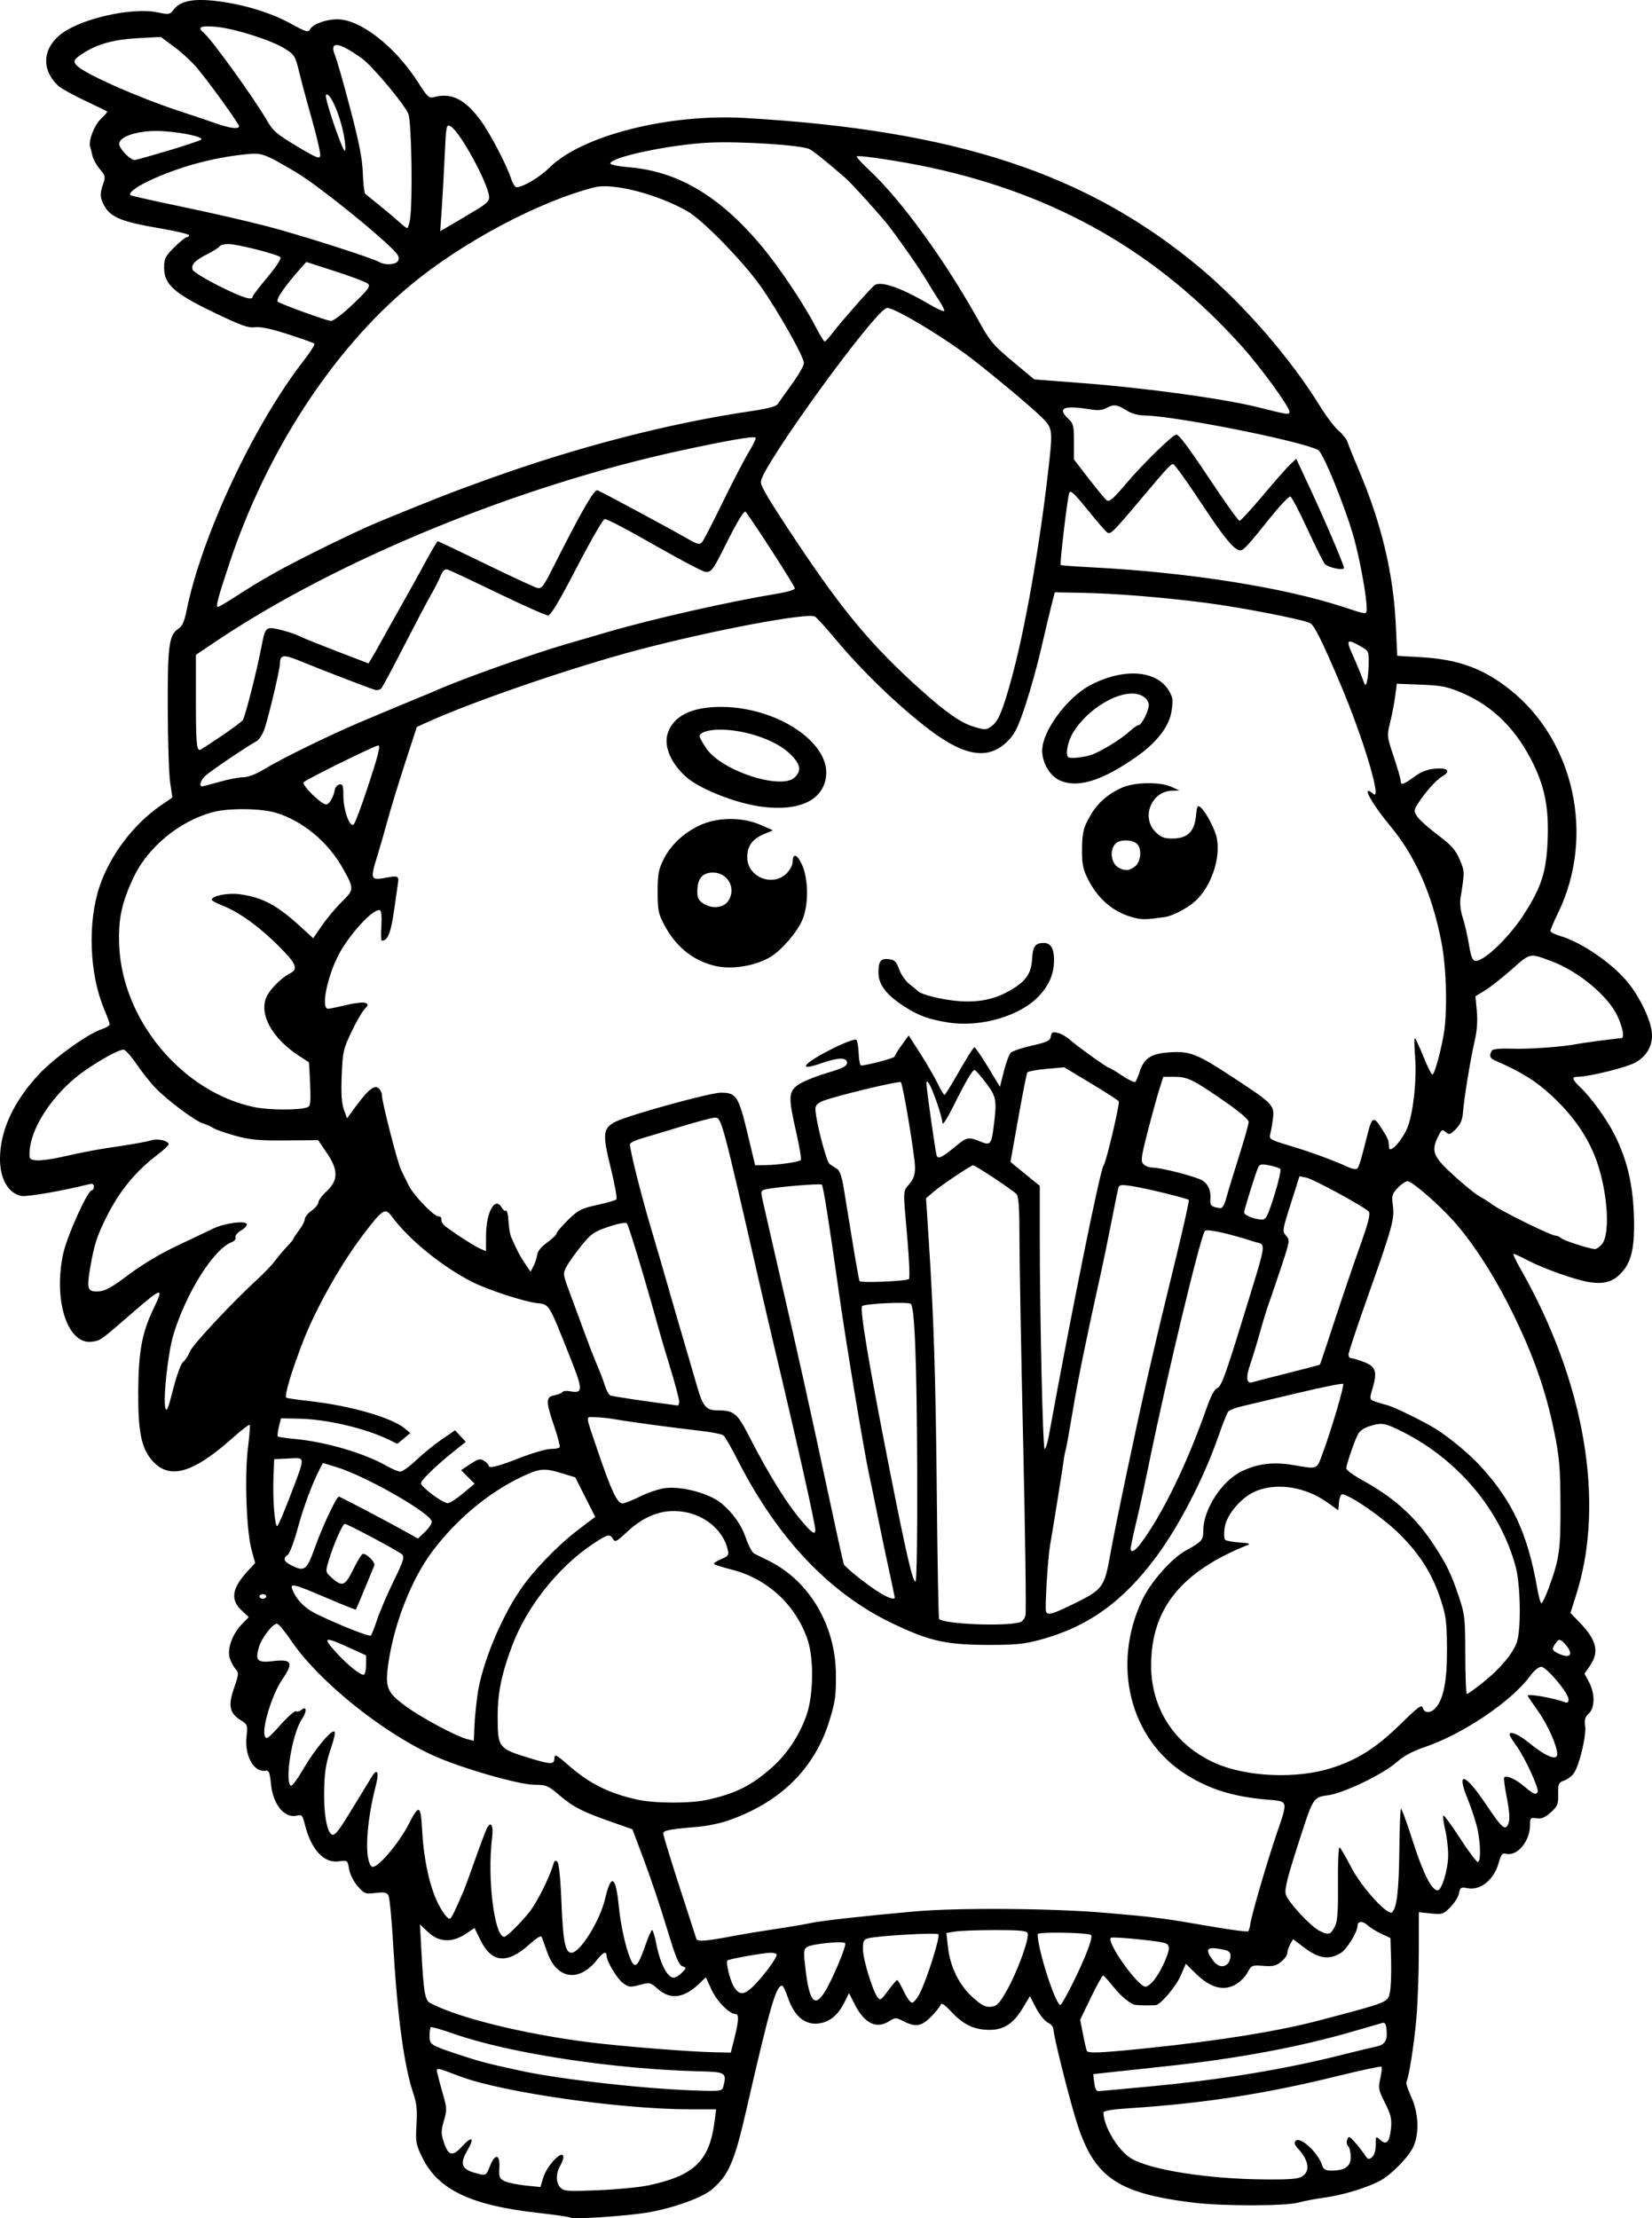 <?xml version="1.0" encoding="UTF-8" standalone="no"?>
<!-- Created with Inkscape (http://www.inkscape.org/) -->

<svg
   width="192.644mm"
   height="258.627mm"
   viewBox="0 0 192.644 258.627"
   version="1.1"
   id="svg5"
   xml:space="preserve"
   xmlns="http://www.w3.org/2000/svg"
   xmlns:svg="http://www.w3.org/2000/svg"><defs
     id="defs2" /><g
     id="layer1"
     transform="translate(0.984,34.459)"><path
       style="fill:#000000;stroke-width:0.265"
       d="m 65.515,224.096 c -0.073,-0.078 -1.799,-0.329 -3.836,-0.556 -7.731,-0.864 -11.568,-2.694 -13.384,-6.384 -0.787,-1.599 -0.831,-1.84 -0.711,-3.892 0.097,-1.664 0.016,-2.514 -0.341,-3.553 -1.1,-3.208 -1.883,-8.973 -2.384,-17.551 -0.166,-2.838 -0.409,-5.362 -0.54,-5.61 -0.193,-0.364 -0.482,-0.421 -1.505,-0.3 -1.198,0.142 -1.311,0.099 -2.087,-0.785 -0.475,-0.541 -0.896,-1.379 -0.999,-1.987 -0.177,-1.045 -0.184,-1.051 -1.198,-0.915 -1.771,0.238 -3.247,-1.38 -3.98,-4.362 -0.247,-1.005 -0.344,-1.11 -0.903,-0.97 -1.448,0.363 -2.803,-1.287 -3.034,-3.694 -0.128,-1.339 -0.234,-1.605 -0.612,-1.541 -1.394,0.233 -2.489,-1.732 -2.236,-4.014 0.144,-1.299 0.116,-1.375 -0.69,-1.884 -1.299,-0.822 -1.478,-1.699 -0.762,-3.751 0.546,-1.565 0.564,-1.77 0.194,-2.18 -0.225,-0.249 -0.533,-0.807 -0.684,-1.241 -0.363,-1.041 0.257,-2.835 1.379,-3.992 l 0.823,-0.849 -0.834,-0.779 c -1.365,-1.275 -1.133,-2.621 0.811,-4.699 l 0.771,-0.824 -0.427,-1.557 c -0.596,-2.172 -0.823,-8.633 -0.417,-11.862 0.178,-1.414 0.267,-2.628 0.199,-2.696 -0.069,-0.069 -0.942,0.604 -1.94,1.494 -4.74,4.227 -7.485,4.976 -9.491,2.592 -1.219,-1.449 -1.587,-3.339 -1.56,-8.018 0.027,-4.612 0.443,-6.838 1.805,-9.662 1.215,-2.519 0.987,-2.475 -2.407,0.468 -3.834,3.324 -3.759,3.27 -4.737,3.428 -2.836,0.46 -4.567,-4.627 -3.445,-10.122 0.421,-2.064 2.869,-7.528 3.373,-7.528 0.125,0 0.227,-0.191 0.227,-0.426 0,-0.333 -0.159,-0.385 -0.728,-0.24 -2.867,0.73 -7.129,1.461 -7.736,1.328 -1.538,-0.338 -2.489,-2.022 -2.473,-4.38 0.022,-3.232 1.57,-6.601 4.477,-9.741 1.799,-1.944 5.751,-4.787 7.416,-5.336 0.492,-0.163 0.895,-0.409 0.895,-0.548 0,-0.139 -0.289,-0.939 -0.643,-1.779 -1.722,-4.092 -1.947,-10.074 -0.537,-14.293 1.21,-3.62 3.947,-7.25 7.112,-9.429 l 1.379,-0.95 -0.259,-1.775 c -0.142,-0.976 -0.267,-4.871 -0.277,-8.655 -0.02,-7.361 0.139,-8.528 1.264,-9.265 0.416,-0.273 0.679,-0.859 0.917,-2.041 1.752,-8.73 7.886,-21.804 13.75,-29.308 0.739,-0.946 1.261,-1.793 1.159,-1.882 -0.102,-0.089 -1.495,-0.583 -3.095,-1.098 -1.959,-0.63 -3.215,-0.894 -3.843,-0.808 -0.761,0.104 -1.641,-0.214 -4.778,-1.724 -4.64,-2.234 -5.799,-3.276 -5.799,-5.212 0,-1.065 0.131,-1.328 1.184,-2.38 0.651,-0.651 1.306,-1.184 1.455,-1.184 0.149,0 0.272,-0.102 0.272,-0.227 0,-0.125 -1.578,-0.495 -3.506,-0.823 -4.177,-0.71 -5.547,-1.242 -6.276,-2.438 -0.615,-1.009 -0.661,-1.557 -0.228,-2.753 0.28,-0.773 0.242,-0.933 -0.397,-1.693 -0.388,-0.461 -0.775,-1.157 -0.86,-1.546 -0.085,-0.389 -0.205,-0.869 -0.267,-1.066 -0.224,-0.713 0.485,-2.53 1.275,-3.268 0.444,-0.415 0.761,-0.793 0.705,-0.84 -0.056,-0.047 -1.234,-0.622 -2.616,-1.278 -1.382,-0.655 -2.758,-1.417 -3.057,-1.692 -2.246,-2.066 -1.817,-4.879 0.994,-6.526 2.728,-1.598 7.952,-2.622 10.543,-2.067 1.365,0.293 1.427,0.281 1.955,-0.381 0.778,-0.975 2.332,-1.257 5.054,-0.919 3.092,0.384 6.251,1.355 8.573,2.634 1.727,0.951 1.999,1.032 2.21,0.655 0.348,-0.622 1.842,-1.174 3.178,-1.174 2.701,0 6.766,3.175 9.443,7.378 1.073,1.683 1.256,1.851 1.852,1.692 2.001,-0.533 3.552,0.224 5.345,2.609 1.124,1.496 3.092,5.236 3.635,6.908 0.177,0.546 0.462,0.99 0.632,0.986 0.787,-0.015 2.684,-1.146 3.854,-2.298 3.794,-3.734 13.873,-6.287 22.782,-5.771 24.581,1.424 39.893,6.463 53.052,17.46 5.112,4.272 10.607,10.611 14.041,16.195 0.699,1.138 1.658,2.398 2.131,2.802 0.472,0.404 0.941,0.999 1.04,1.323 0.1,0.324 0.687,1.78 1.305,3.235 2.652,6.245 4.049,12.089 4.331,18.116 l 0.168,3.58 2.778,0.159 c 4.34,0.249 7.274,1.32 10.377,3.791 7.516,5.983 9.918,17.095 5.616,25.98 -0.502,1.037 -0.912,2 -0.912,2.141 0,0.141 0.506,0.404 1.124,0.585 2.595,0.758 6.321,3.356 8.075,5.63 1.35,1.75 2.479,4.161 2.626,5.607 0.15,1.482 -0.561,2.78 -1.936,3.534 -1.033,0.566 -5.363,1.641 -6.648,1.649 -0.823,0.006 -0.749,0.282 0.356,1.341 1.197,1.147 3.016,3.682 3.881,5.41 1.423,2.843 2.102,5.608 2.244,9.144 0.158,3.929 -0.23,5.726 -1.524,7.049 -0.958,0.98 -1.964,1.259 -3.636,1.008 -1.57,-0.235 -5.357,-1.573 -7.208,-2.545 -0.8,-0.421 -1.543,-0.765 -1.651,-0.765 -0.108,-2.6e-4 0.23,0.744 0.75,1.653 7.53,13.165 9.969,27.288 6.57,38.047 l -0.686,2.171 1.052,1.091 c 1.995,2.069 2.331,3.429 1.245,5.03 l -0.658,0.97 0.526,0.981 c 0.709,1.323 0.695,3.003 -0.029,3.659 -0.435,0.393 -0.527,0.716 -0.424,1.483 0.148,1.103 -0.648,4.459 -1.289,5.438 -0.23,0.35 -0.744,0.751 -1.144,0.89 -0.668,0.233 -0.726,0.363 -0.708,1.588 0.017,1.193 -0.076,1.419 -0.873,2.132 -0.669,0.598 -1.083,0.77 -1.654,0.686 -0.712,-0.105 -0.761,-0.053 -0.761,0.795 0,1.89 -1.507,3.679 -2.811,3.338 -0.417,-0.109 -0.568,0.076 -0.823,1.006 -0.55,2.009 -2.107,3.297 -3.636,3.011 -0.792,-0.149 -0.877,-0.098 -1.017,0.604 -0.084,0.421 -0.54,1.152 -1.012,1.625 -0.806,0.806 -0.945,0.85 -2.262,0.714 l -1.403,-0.145 -0.003,4.545 c -0.002,2.5 -0.125,5.974 -0.274,7.72 -0.258,3.015 -0.891,7.076 -1.175,7.536 -0.072,0.117 0.188,0.91 0.578,1.762 0.831,1.815 0.942,4.141 0.274,5.703 -0.53,1.239 -2.685,3.43 -4.045,4.114 -1.629,0.819 -4.307,1.618 -6.334,1.891 -1.019,0.137 -2.388,0.397 -3.043,0.578 -1.557,0.429 -8.859,0.435 -12.303,0.01 -9.027,-1.114 -11.65,-2.993 -13.71,-9.82 -0.938,-3.109 -2.562,-9.646 -2.562,-10.311 0,-0.325 -0.264,-0.669 -0.648,-0.844 -0.356,-0.162 -0.977,-0.923 -1.379,-1.691 l -0.731,-1.396 -0.82,1.366 c -1.088,1.813 -2.217,2.557 -3.878,2.557 -1.77,0 -3.03,-0.588 -4.413,-2.061 -0.858,-0.913 -1.207,-1.14 -1.306,-0.849 -0.074,0.218 -0.579,0.843 -1.122,1.389 -1.112,1.118 -1.795,1.229 -3.19,0.518 -0.897,-0.457 -0.959,-0.457 -1.71,0.01 -1.486,0.924 -2.864,0.231 -4.002,-2.011 l -0.652,-1.285 -0.519,1.049 c -0.684,1.383 -1.565,2.18 -2.69,2.434 -1.762,0.397 -3.132,-0.638 -3.919,-2.962 -0.259,-0.764 -0.561,-1.39 -0.672,-1.39 -0.714,0 -1.39,2.351 -4.199,14.601 -1.371,5.979 -2.048,7.525 -4.025,9.188 -1.122,0.944 -4.481,2.149 -7.391,2.651 -2.451,0.423 -8.861,0.847 -9.09,0.601 z m 9.128,-3.753 c 5.404,-1.164 7.134,-2.869 7.723,-7.612 l 0.156,-1.257 h -3.041 c -8.064,0 -21.878,-1.976 -26.798,-3.833 -2.967,-1.12 -2.83,-1.108 -2.633,-0.236 0.095,0.419 0.386,1.504 0.648,2.41 0.433,1.501 0.44,1.767 0.083,2.985 -0.333,1.136 -0.339,1.501 -0.039,2.429 0.544,1.68 1.021,1.811 2.144,0.585 1.199,-1.308 1.509,-1.038 0.597,0.52 -0.855,1.458 -0.63,2.122 0.857,2.535 1.377,0.382 1.342,0.397 1.814,-0.781 0.601,-1.502 1.174,-1.403 1.092,0.187 -0.057,1.101 0.014,1.284 0.606,1.574 0.368,0.181 1.46,0.409 2.426,0.508 l 1.757,0.18 0.316,-1.056 c 0.456,-1.522 2.393,-3.479 2.362,-2.386 -0.005,0.182 -0.18,0.628 -0.388,0.992 -0.515,0.901 -0.49,1.985 0.058,2.533 0.405,0.405 0.886,0.436 4.432,0.287 2.187,-0.092 4.811,-0.347 5.829,-0.567 z m 76.273,-1.078 c 0.916,-0.642 0.711,-1.843 -0.553,-3.23 -0.391,-0.429 -0.464,-0.68 -0.26,-0.885 0.549,-0.549 2.627,1.377 3.1,2.872 0.146,0.463 0.387,0.595 1.084,0.595 1.564,0 2.244,-0.478 2.244,-1.577 0,-0.53 -0.135,-1.098 -0.3,-1.263 -0.165,-0.165 -0.216,-0.516 -0.113,-0.781 0.167,-0.431 0.26,-0.398 0.895,0.317 0.39,0.439 0.901,1.092 1.135,1.452 0.37,0.567 0.484,0.606 0.86,0.294 0.27,-0.224 0.433,-0.761 0.433,-1.426 0,-1.054 0.006,-1.061 0.535,-0.582 0.724,0.656 1.093,0.244 1.251,-1.396 0.103,-1.067 -0.018,-1.57 -0.701,-2.922 -0.76,-1.506 -0.803,-1.729 -0.549,-2.863 0.152,-0.676 0.214,-1.291 0.139,-1.366 -0.075,-0.075 -2.371,0.414 -5.102,1.086 -8.544,2.103 -15.655,3.198 -24.479,3.771 -1.804,0.117 -2.844,0.292 -2.843,0.479 0.008,1.59 1.661,4.367 3.164,5.316 2.156,1.361 8.931,2.441 15.627,2.491 3.085,0.023 3.96,-0.053 4.432,-0.383 z m -67.524,-10.547 c 0.375,-1.493 0.199,-1.603 -2.667,-1.67 -10.03,-0.232 -22.282,-2.094 -28.769,-4.373 -1.418,-0.498 -2.638,-0.845 -2.712,-0.771 -0.074,0.074 -0.134,0.527 -0.134,1.007 0,1.026 0.08,1.078 3.307,2.151 2.512,0.836 3.311,1.046 7.144,1.884 4.972,1.086 15.428,2.237 21.492,2.366 2.1,0.045 2.183,0.023 2.339,-0.594 z m 49.459,0.115 c 8.786,-0.826 16.098,-2.036 23.151,-3.833 1.382,-0.352 2.892,-0.714 3.355,-0.804 1.124,-0.219 1.458,-0.685 1.358,-1.897 -0.061,-0.747 -0.187,-0.982 -0.48,-0.902 -0.218,0.06 -1.757,0.505 -3.419,0.989 -6.313,1.839 -13.512,3.18 -21.848,4.07 -2.765,0.295 -5.801,0.622 -6.747,0.727 l -1.72,0.19 0.093,0.794 c 0.102,0.873 0.241,1.191 0.518,1.189 0.101,-7.9e-4 2.683,-0.237 5.739,-0.524 z m -48.186,-5.68 c 0.507,-2.019 0.541,-2.79 0.123,-2.79 -0.713,0 -2.181,-1.489 -2.799,-2.839 l -0.659,-1.44 -0.83,0.785 c -1.758,1.663 -3.315,1.852 -4.765,0.578 -0.884,-0.776 -0.946,-0.79 -2.123,-0.475 -1.099,0.294 -1.281,0.274 -1.943,-0.216 -0.709,-0.524 -1.913,-2.536 -1.919,-3.206 -0.005,-0.558 -0.442,-0.37 -1.097,0.473 -2.066,2.655 -4.655,2.319 -5.779,-0.75 -0.304,-0.83 -0.608,-1.668 -0.676,-1.863 -0.084,-0.241 -0.55,0.028 -1.455,0.842 -2.585,2.324 -4.392,2.165 -5.697,-0.502 l -0.692,-1.415 -1.065,0.705 c -1.569,1.038 -3.109,0.957 -4.359,-0.23 l -0.944,-0.897 0.173,3.175 c 0.26,4.765 0.412,5.664 1.015,5.987 3.218,1.722 10.956,3.631 18.605,4.589 3.844,0.482 11.67,1.105 14.571,1.161 l 1.886,0.036 z m 48.186,1.186 c 8.25,-0.848 15.238,-1.973 19.91,-3.205 8.251,-2.176 8.089,-2.111 8.337,-3.306 0.117,-0.564 0.18,-2.218 0.138,-3.675 l -0.075,-2.649 -1.058,-0.491 c -0.582,-0.27 -1.317,-0.73 -1.634,-1.021 -0.548,-0.505 -1.144,-0.467 -1.144,0.073 0,0.726 -1.246,2.75 -1.962,3.186 -1.337,0.816 -2.543,0.654 -4.155,-0.557 l -1.407,-1.057 -0.33,0.594 c -0.182,0.327 -0.334,0.794 -0.339,1.038 -0.005,0.244 -0.337,0.702 -0.737,1.018 -0.589,0.465 -0.985,0.553 -2.074,0.464 -1.308,-0.107 -1.361,-0.084 -1.852,0.813 -0.278,0.508 -0.943,1.148 -1.478,1.423 -1.384,0.71 -2.863,0.284 -4.478,-1.29 l -1.217,-1.186 -0.582,1.353 c -0.549,1.277 -2.361,3.415 -2.937,3.468 -0.146,0.013 -0.622,0.024 -1.058,0.024 -0.437,0 -0.853,-0.011 -0.926,-0.024 -0.073,-0.013 -0.193,-0.022 -0.267,-0.019 -0.516,0.021 -1.751,-0.953 -2.644,-2.085 -0.581,-0.736 -1.136,-1.344 -1.233,-1.35 -0.097,-0.006 -0.738,1.15 -1.424,2.569 l -1.247,2.58 0.334,1.72 c 0.184,0.946 0.385,1.809 0.447,1.918 0.174,0.305 1.628,0.238 7.093,-0.324 z m -16.372,-6.825 c 1.185,-2.089 2.595,-5.999 2.372,-6.579 -0.108,-0.282 -0.944,-0.361 -3.785,-0.359 -2.005,0.002 -4.106,0.079 -4.668,0.172 l -1.022,0.169 0.18,1.614 c 0.261,2.338 1.297,4.455 2.876,5.874 1.061,0.954 1.487,1.175 2.141,1.111 0.709,-0.069 0.96,-0.333 1.907,-2.002 z m 7.724,-0.922 c 1.449,-2.937 2.295,-5.183 2.046,-5.432 -0.301,-0.301 -6.231,-0.404 -6.231,-0.108 0,1.775 2.085,8.253 2.657,8.253 0.105,0 0.793,-1.22 1.528,-2.712 z m -17.928,1.358 c 0.842,-1.65 2.413,-6.641 2.168,-6.887 -0.217,-0.217 -6.983,0.169 -8.166,0.466 -0.54,0.136 -0.633,0.32 -0.633,1.254 0,1.153 1.097,4.787 1.689,5.598 0.321,0.439 0.419,0.381 1.248,-0.745 0.495,-0.672 0.968,-1.226 1.053,-1.232 0.084,-0.006 0.432,0.585 0.773,1.313 0.341,0.728 0.775,1.323 0.966,1.323 0.19,0 0.596,-0.49 0.902,-1.089 z m -11.084,-0.162 c 0.916,-1.464 2.593,-5.467 2.382,-5.684 -0.28,-0.287 -3.958,0.089 -4.46,0.456 -0.396,0.289 -0.411,0.574 -0.146,2.728 0.45,3.657 1.067,4.35 2.224,2.5 z m -8.034,-0.972 c 1.171,-1.249 2.434,-2.998 2.434,-3.37 0,-0.125 -0.327,-0.228 -0.728,-0.228 -0.752,5e-5 -4.856,0.732 -5.019,0.896 -0.218,0.218 0.293,2.309 0.746,3.054 0.673,1.106 1.278,1.023 2.567,-0.352 z m 46.279,-0.224 c 0.82,-0.893 1.97,-3.339 1.877,-3.991 -0.075,-0.53 -0.329,-0.6 -3.343,-0.928 -1.794,-0.195 -3.332,-0.284 -3.418,-0.198 -0.527,0.527 3.161,5.712 4.064,5.712 0.151,0 0.521,-0.268 0.821,-0.595 z m -54.914,-1.036 c 0.562,-0.562 0.563,-0.577 0.053,-0.766 -0.402,-0.149 -0.807,-1.147 -1.781,-4.388 -0.693,-2.307 -1.884,-5.857 -2.646,-7.888 l -1.385,-3.693 -2.475,-0.868 c -3.371,-1.182 -4.434,-1.729 -6.066,-3.122 -1.278,-1.091 -1.517,-1.192 -2.814,-1.192 -1.925,0 -8.911,-2.031 -12.079,-3.512 -6.027,-2.816 -13.259,-8.698 -16.376,-13.316 -0.727,-1.077 -1.463,-1.958 -1.636,-1.958 -0.502,0 -1.769,1.631 -2.091,2.692 -0.486,1.6 -0.216,1.888 1.581,1.679 2.272,-0.264 2.486,0.148 1.114,2.147 -1.171,1.707 -2.385,5.652 -2.026,6.587 0.173,0.451 0.398,0.292 1.793,-1.268 0.877,-0.981 1.709,-1.714 1.847,-1.629 0.139,0.086 0.415,0.021 0.614,-0.144 0.651,-0.54 0.686,0.163 0.055,1.093 -1.115,1.643 -2.035,7.265 -1.266,7.741 0.127,0.079 0.791,-0.819 1.474,-1.995 1.302,-2.24 3.229,-4.555 3.6,-4.326 0.12,0.074 -0.019,0.817 -0.308,1.65 -0.727,2.094 -0.898,3.253 -0.89,6.014 0.008,2.44 0.453,4.372 1.005,4.357 0.383,-0.01 0.748,-0.513 2.686,-3.696 0.842,-1.382 1.699,-2.785 1.904,-3.117 0.607,-0.982 0.832,-0.441 0.441,1.06 -1.141,4.371 -1.364,8.738 -0.484,9.469 0.502,0.417 3.142,-2.624 4.346,-5.006 1.169,-2.313 1.379,-2.193 1.538,0.883 0.139,2.684 0.648,5.403 1.376,7.34 0.554,1.476 1.446,2.866 1.839,2.866 0.172,0 0.612,-0.886 1.644,-3.307 0.124,-0.291 0.711,-1.898 1.305,-3.572 0.594,-1.673 1.209,-3.307 1.367,-3.629 0.481,-0.981 0.803,-0.379 0.612,1.145 -0.577,4.62 0.274,11.48 1.425,11.48 0.281,0 1.92,-1.62 2.95,-2.915 0.86,-1.082 2.309,-3.972 2.763,-5.512 0.137,-0.466 0.259,-0.546 0.485,-0.32 0.186,0.186 0.368,1.992 0.475,4.723 0.179,4.553 0.44,5.877 1.161,5.877 1.014,0 3.329,-3.722 3.937,-6.328 0.692,-2.966 1.237,-2.655 1.587,0.904 0.215,2.186 0.784,4.774 1.345,6.116 0.526,1.259 0.875,0.961 1.717,-1.466 0.357,-1.03 0.727,-1.872 0.823,-1.872 0.096,0 0.32,0.743 0.498,1.65 0.449,2.285 1.29,3.906 2.026,3.906 0.2,0 0.622,-0.258 0.938,-0.573 z m 63.668,-1.067 c 0.175,-0.175 0.318,-0.576 0.318,-0.893 0,-0.433 -0.205,-0.616 -0.827,-0.741 -1.931,-0.386 -2.206,-0.13 -1.272,1.183 0.577,0.81 1.251,0.981 1.781,0.451 z m -57.494,-3.253 c 1.019,-0.194 3.162,-0.548 4.763,-0.787 1.601,-0.239 3.416,-0.546 4.033,-0.683 1.215,-0.269 6.21,-0.829 12.106,-1.357 5.106,-0.458 16.092,-0.38 22.357,0.158 5.766,0.495 6.628,0.607 12.395,1.605 2.233,0.387 4.133,0.631 4.221,0.542 0.088,-0.088 0.203,-0.484 0.254,-0.878 0.131,-1.004 1.978,-7.321 3.097,-10.593 1.304,-3.813 1.345,-3.671 -1.116,-3.875 -3.92,-0.325 -6.785,-1.213 -9.517,-2.95 -6.523,-4.146 -8.667,-12.741 -5.073,-20.341 0.983,-2.078 3.421,-4.842 5.073,-5.75 1.879,-1.032 2.043,-1.216 2.042,-2.287 -0.003,-2.522 2.18,-5.878 4.548,-6.988 1.858,-0.872 3.645,-1.083 5.905,-0.7 2.949,0.5 2.755,0.576 3.463,-1.341 1.06,-2.87 2.56,-7.956 2.396,-8.121 -0.085,-0.085 -2.509,0.405 -5.388,1.089 -2.878,0.684 -5.804,1.379 -6.501,1.545 -0.698,0.165 -1.379,0.434 -1.513,0.596 -0.135,0.162 -0.664,1.499 -1.176,2.971 -1.673,4.805 -4.589,10.439 -7.257,14.017 -3.912,5.247 -7.975,8.137 -13.548,9.634 -1.86,0.5 -2.875,0.595 -6.193,0.583 -4.804,-0.017 -6.759,-0.469 -11.103,-2.564 -7.235,-3.49 -13.273,-9.868 -17.877,-18.887 -0.76,-1.489 -1.524,-2.825 -1.696,-2.968 -0.173,-0.143 -1.318,-0.378 -2.546,-0.521 -3.749,-0.436 -8.504,-1.077 -10.02,-1.35 -0.791,-0.142 -1.884,-0.259 -2.429,-0.259 -1.132,0 -1.169,-0.478 0.293,3.836 1.598,4.715 2.301,6.218 2.911,6.218 0.245,0 1.199,-0.377 2.12,-0.837 0.921,-0.46 2.261,-0.893 2.978,-0.962 2.057,-0.198 5.213,0.704 6.544,1.87 1.326,1.161 2.221,2.442 2.729,3.902 0.318,0.915 0.757,1.755 0.975,1.866 0.218,0.111 0.99,0.494 1.716,0.852 4.741,2.336 7.818,7.56 7.833,13.3 0.007,2.52 -0.073,3.089 -0.738,5.277 -1.716,5.641 -5.751,9.621 -11.891,11.726 -0.894,0.306 -2.442,0.626 -3.44,0.711 -3.438,0.292 -4.064,0.415 -4.064,0.795 0,0.202 0.842,2.963 1.872,6.135 1.029,3.173 1.922,5.925 1.982,6.116 0.12,0.377 1.063,0.304 4.48,-0.346 z m 69.982,-1.079 c 0.31,-0.604 0.389,-1.717 0.36,-5.071 -0.02,-2.363 0.066,-4.234 0.191,-4.156 0.125,0.077 0.73,1.118 1.344,2.312 1.192,2.319 4.302,5.738 4.782,5.259 0.551,-0.551 0.786,-2.547 0.837,-7.113 0.03,-2.651 0.115,-4.881 0.189,-4.955 0.074,-0.074 0.701,1.636 1.393,3.8 1.2,3.751 2.191,5.71 2.888,5.71 0.484,0 1.222,-2.458 1.23,-4.101 0.004,-0.8 -0.153,-2.136 -0.349,-2.969 -0.196,-0.833 -0.294,-1.576 -0.218,-1.652 0.076,-0.076 0.95,1.111 1.943,2.638 0.992,1.527 1.926,2.777 2.074,2.777 0.398,0 0.328,-2.478 -0.118,-4.195 -0.213,-0.821 -0.696,-2.251 -1.072,-3.176 -1.341,-3.296 -0.307,-2.999 2.118,0.607 1.787,2.659 2.189,3.057 2.533,2.514 0.326,-0.515 0.295,-1.364 -0.131,-3.555 -0.198,-1.019 -0.312,-1.93 -0.255,-2.026 0.205,-0.338 1.309,0.14 2.335,1.011 1.08,0.916 1.351,1.031 1.576,0.667 0.204,-0.33 -1.475,-4.002 -2.43,-5.314 -0.466,-0.64 -0.847,-1.265 -0.847,-1.387 0,-0.469 1.052,-0.031 2.215,0.922 1.992,1.632 3.341,2.181 3.341,1.358 0,-0.945 -1.112,-3.441 -2.232,-5.011 -0.664,-0.931 -1.208,-1.744 -1.208,-1.807 0,-0.267 3.082,0.283 4.382,0.781 0.247,0.095 0.38,-0.027 0.38,-0.349 0,-0.734 -2.57,-3.795 -3.185,-3.795 -0.292,0 -0.832,0.435 -1.245,1.003 -2.185,3.006 -7.894,6.861 -12.406,8.376 -1.353,0.455 -2.392,1.02 -3.229,1.758 -1.576,1.39 -6.155,3.595 -7.962,3.834 -1.7,0.226 -1.767,0.324 -3.155,4.608 -1.625,5.015 -1.958,6.31 -1.791,6.952 0.22,0.847 2.891,3.739 3.921,4.246 1.082,0.533 1.301,0.472 1.801,-0.502 z M 81.523,175.384 c 3.291,-0.732 5.118,-1.648 7.518,-3.771 1.765,-1.561 3.236,-3.792 4.037,-6.126 0.805,-2.345 0.858,-6.595 0.109,-8.782 -1.39,-4.059 -4.689,-7.101 -8.843,-8.156 -1.038,-0.264 -1.962,-0.554 -2.053,-0.644 -0.09,-0.09 0.268,-0.346 0.798,-0.567 0.863,-0.361 0.944,-0.478 0.788,-1.14 -0.493,-2.09 -2.417,-3.828 -4.783,-4.319 -2.508,-0.521 -4.759,0.22 -6.98,2.298 -1.19,1.113 -1.386,1.212 -1.609,0.812 -0.365,-0.653 -0.635,-0.583 -2.445,0.634 -3.986,2.68 -7.619,7.272 -9.312,11.771 -1.243,3.301 -1.7,5.523 -1.696,8.236 0.006,3.795 -0.006,3.782 4.327,5.076 1.868,0.558 2.283,0.535 2.283,-0.126 0,-0.571 0.203,-0.481 1.517,0.676 2.522,2.22 4.803,3.371 8.14,4.107 2.07,0.456 6.196,0.467 8.202,0.02 z m 72.76,-3.7 c 3.064,-0.98 5.22,-2.351 8.03,-5.105 2.062,-2.021 2.502,-2.344 2.613,-1.918 0.169,0.646 0.915,0.659 1.487,0.026 0.948,-1.048 1.36,-3.178 1.337,-6.923 -0.019,-3.112 -0.111,-3.844 -0.719,-5.689 -0.999,-3.033 -2.391,-5.253 -4.813,-7.673 -1.898,-1.897 -5.853,-4.63 -6.699,-4.63 -0.153,0 -0.316,0.418 -0.361,0.929 l -0.082,0.929 -1.288,-0.918 c -2.505,-1.786 -5.709,-2.316 -8.213,-1.36 -1.708,0.652 -3.511,2.716 -3.747,4.289 -0.099,0.659 -0.075,1.301 0.052,1.427 0.127,0.126 0.886,0.269 1.687,0.317 1.055,0.063 1.31,0.146 0.926,0.3 -7.758,3.115 -11.232,7.446 -11.242,14.017 -0.008,5.084 2.783,9.332 7.499,11.418 3.651,1.615 9.488,1.858 13.532,0.564 z m -99.599,-8.464 c 0.487,-3.539 2.649,-8.857 5.013,-12.335 1.487,-2.187 4.337,-5.147 6.657,-6.913 l 2.068,-1.574 -1.164,-2.305 -1.164,-2.305 -1.546,-0.468 c -2.117,-0.641 -2.598,-0.595 -4.792,0.456 -3.817,1.829 -7.52,4.926 -10.295,8.61 -2.447,3.249 -4.479,8.401 -5.153,13.066 -0.411,2.844 -0.186,3.404 2.027,5.029 1.807,1.327 5.836,3.485 7.143,3.826 l 0.794,0.207 0.063,-1.605 c 0.035,-0.883 0.192,-2.543 0.35,-3.69 z m 117.243,-1.493 c 2.002,-1.591 3.495,-3.36 3.967,-4.701 0.516,-1.466 0.441,-6.672 -0.126,-8.788 -1.767,-6.592 -6.671,-12.46 -13.156,-15.742 -2.082,-1.054 -2.457,-1.119 -3.869,-0.675 -0.731,0.23 -1.205,0.577 -1.42,1.039 -0.481,1.035 -1.319,3.507 -1.319,3.892 0,0.185 0.91,0.839 2.023,1.454 3.567,1.969 6.067,4.231 8.118,7.347 1.562,2.372 2.099,3.475 2.984,6.125 0.707,2.118 0.751,2.514 0.758,6.813 0.004,2.51 0.089,4.564 0.188,4.564 0.1,0 0.933,-0.598 1.852,-1.328 z M 41.703,159.594 v -1.049 l -2.017,-0.919 c -2.899,-1.321 -3.123,-1.225 -1.437,0.619 1.36,1.487 2.927,2.725 3.222,2.543 0.128,-0.079 0.233,-0.616 0.233,-1.193 z m 140.268,-1.757 c -0.151,-0.282 -0.473,-0.677 -0.715,-0.878 -0.38,-0.316 -0.49,-0.297 -0.808,0.138 -0.535,0.731 -0.466,0.916 0.492,1.322 0.985,0.418 1.432,0.166 1.031,-0.582 z M 43.011,154.325 c 0.319,-0.946 1.181,-2.951 1.917,-4.456 1.13,-2.311 1.281,-2.791 0.975,-3.091 -0.385,-0.376 -6.365,-3.565 -6.685,-3.565 -0.249,0 -1.327,2.453 -1.847,4.206 -0.411,1.383 -0.409,1.394 0.248,2.003 1.284,1.19 1.637,1.072 2.574,-0.863 0.467,-0.965 0.974,-1.79 1.126,-1.834 0.4,-0.116 1.503,0.984 1.348,1.344 -0.072,0.167 -0.572,1.375 -1.11,2.685 -0.538,1.31 -1.007,2.415 -1.041,2.455 -0.034,0.041 -1.596,-0.583 -3.472,-1.387 -3.709,-1.59 -4.224,-1.72 -3.952,-1.002 0.457,1.21 1.448,2.233 2.792,2.886 2.738,1.33 6.218,2.705 6.384,2.522 0.091,-0.1 0.427,-0.956 0.745,-1.902 z m 74.958,0.362 c 0.254,-0.073 0.539,-0.437 0.632,-0.809 0.093,-0.372 -0.028,-9.383 -0.269,-20.025 -0.241,-10.642 -0.436,-21.439 -0.434,-23.994 0.004,-3.321 -0.089,-4.767 -0.326,-5.07 -0.31,-0.397 -4.8,-3.381 -5.088,-3.381 -0.246,0 -3.704,2.321 -4.595,3.084 l -0.885,0.759 0.308,4.759 c 0.601,9.285 0.815,16.043 0.949,30.014 0.075,7.778 0.194,14.201 0.266,14.273 0.613,0.613 7.652,0.903 9.441,0.389 z m 6.449,-2.244 c 3.181,-1.57 3.404,-1.881 4.069,-5.659 0.602,-3.42 3.219,-15.832 4.518,-21.431 1.229,-5.296 1.433,-6.148 3.153,-13.198 0.884,-3.621 1.553,-6.638 1.487,-6.704 -0.194,-0.194 -4.922,-1.35 -6.574,-1.608 -1.293,-0.202 -1.534,-0.175 -1.637,0.185 -0.066,0.232 -0.434,2.03 -0.817,3.994 -0.383,1.965 -0.922,4.584 -1.198,5.821 -1.657,7.44 -2.697,12.529 -3.298,16.14 -0.375,2.256 -0.747,4.313 -0.825,4.572 -0.078,0.259 -0.186,0.812 -0.238,1.229 -0.103,0.813 -1.354,8.622 -1.593,9.942 -0.259,1.433 -0.618,7.32 -0.469,7.707 0.189,0.492 0.749,0.33 3.422,-0.99 z m 55.199,-1.756 c 1.248,-3.4 1.391,-4.417 1.367,-9.723 -0.02,-4.361 -0.117,-5.491 -0.736,-8.529 -0.978,-4.798 -2.441,-8.95 -4.927,-13.981 -2.08,-4.208 -4.525,-8.001 -6.81,-10.563 -1.693,-1.899 -4.843,-4.63 -5.339,-4.63 -0.233,0 -0.755,0.352 -1.16,0.781 -0.665,0.704 -0.721,0.907 -0.569,2.054 0.208,1.568 -0.046,2.486 -2.957,10.696 -1.22,3.44 -2.218,6.447 -2.218,6.681 0,0.234 0.145,0.426 0.322,0.426 0.177,0 0.834,0.196 1.46,0.434 1.384,0.529 1.594,1.133 1.046,3.005 -0.397,1.353 -0.396,1.355 0.252,1.602 0.357,0.136 0.971,0.322 1.365,0.415 0.835,0.197 4.354,1.918 5.846,2.86 1.513,0.955 3.822,2.883 5.052,4.217 3.78,4.101 5.554,7.921 6.682,14.389 0.159,0.91 0.374,1.654 0.479,1.654 0.105,0 0.485,-0.804 0.846,-1.786 z m -149.555,0.992 c 0,-0.146 -0.179,-0.265 -0.397,-0.265 -0.218,0 -0.397,0.119 -0.397,0.265 0,0.146 0.179,0.265 0.397,0.265 0.218,0 0.397,-0.119 0.397,-0.265 z m 73.29,0.123 c 0,-0.078 -0.292,-1.477 -0.649,-3.109 -0.357,-1.632 -0.961,-4.515 -1.343,-6.406 -0.381,-1.892 -0.812,-3.975 -0.957,-4.63 -0.593,-2.677 -2.714,-15.415 -3.524,-21.167 -1.189,-8.443 -1.855,-12.651 -2.03,-12.825 -0.16,-0.16 -5.226,0.26 -6.531,0.541 -0.538,0.116 -0.592,0.238 -0.435,0.982 0.099,0.468 1.07,4.72 2.159,9.449 2.111,9.168 3.355,14.768 5.261,23.68 1.286,6.011 1.96,9.075 2.11,9.582 0.11,0.371 2.876,2.565 4.307,3.417 0.95,0.565 1.632,0.768 1.632,0.485 z m 2.624,-13.969 c -0.046,-13.537 -0.289,-19.987 -0.764,-20.281 -0.399,-0.247 -5.356,-0.013 -5.659,0.267 -0.307,0.284 0.772,6.728 3.143,18.778 2.001,10.165 2.779,13.522 3.09,13.329 0.127,-0.079 0.213,-5.516 0.19,-12.094 z m -70.229,8.118 c 0.869,-2.438 2.508,-5.914 2.789,-5.914 0.147,0 5.892,3.022 8.114,4.269 l 1.109,0.622 0.809,-0.775 c 0.445,-0.426 0.805,-0.961 0.8,-1.189 -0.021,-0.946 -7.692,-5.332 -11.175,-6.388 l -1.526,-0.463 -0.363,0.705 c -0.912,1.773 -1.877,4.372 -2.57,6.923 -0.415,1.528 -0.935,2.91 -1.155,3.072 -0.61,0.447 -0.486,0.788 0.459,1.26 1.496,0.747 1.759,0.54 2.708,-2.122 z m 96.27,-0.424 c 2.546,-3.389 5.406,-9.267 7.737,-15.9 0.493,-1.403 0.899,-2.138 1.253,-2.269 0.419,-0.155 0.984,-1.694 2.829,-7.714 3.057,-9.972 2.891,-8.853 1.387,-9.341 -2.92,-0.948 -5.445,-1.505 -5.695,-1.255 -0.488,0.488 -4.412,16.809 -6.529,27.153 -0.447,2.183 -0.981,4.683 -1.188,5.556 -0.71,3.004 -0.941,4.071 -0.941,4.351 0,0.532 0.505,0.277 1.148,-0.58 z M 94.091,143.914 c 0,-0.668 -2.104,-10.073 -4.627,-20.678 -0.519,-2.183 -1.353,-5.755 -1.852,-7.938 -4.401,-19.235 -4.458,-19.447 -5.217,-19.447 -0.298,0 -2.045,0.459 -3.882,1.019 -1.837,0.56 -3.92,1.186 -4.63,1.389 -0.71,0.203 -1.34,0.5 -1.401,0.658 -0.121,0.315 1.347,6.174 2.548,10.163 0.416,1.382 1.251,4.24 1.854,6.35 0.604,2.11 1.502,5.206 1.997,6.879 0.494,1.673 1.146,3.901 1.448,4.95 0.658,2.286 1.04,2.723 2.387,2.723 1.856,0 2.274,0.333 3.559,2.835 2.451,4.771 4.507,8.076 6.361,10.225 1.094,1.268 1.455,1.485 1.455,0.871 z m -61.29,-3.811 c 1.881,-4.941 1.891,-4.606 -0.127,-4.511 l -1.687,0.08 -0.084,2.249 c -0.091,2.448 0.152,5.556 0.436,5.556 0.098,-1.9e-4 0.755,-1.518 1.462,-3.373 z m 20.192,-0.429 1.368,-1.145 -0.788,-0.788 -0.788,-0.788 1.073,-0.71 c 0.918,-0.607 1.149,-0.662 1.603,-0.379 0.292,0.182 0.53,0.422 0.53,0.532 0,0.405 0.957,0.177 3.603,-0.857 1.489,-0.582 3.126,-1.058 3.637,-1.058 0.512,0 0.985,-0.089 1.052,-0.198 0.067,-0.109 -0.221,-1.21 -0.64,-2.447 -0.999,-2.95 -0.996,-3.408 0.026,-3.613 0.44,-0.088 0.861,-0.26 0.936,-0.382 0.075,-0.122 0.46,-0.163 0.854,-0.091 1.564,0.285 1.571,-0.098 0.063,-3.894 -2.567,-6.462 -2.409,-6.205 -3.921,-6.384 -1.526,-0.181 -5.709,-1.548 -7.477,-2.444 -3.56,-1.804 -7.432,-4.953 -9.43,-7.671 -0.77,-1.048 -1.058,-0.857 -3.424,2.272 -2.522,3.334 -5.391,8.426 -6.849,12.153 -1.372,3.507 -2.288,6.556 -2.019,6.722 0.102,0.063 1.332,0.242 2.733,0.399 4.758,0.531 9.615,1.934 11.12,3.214 l 0.606,0.515 -0.753,0.624 -0.753,0.624 -1.022,-0.494 c -2.726,-1.317 -7.225,-2.371 -10.39,-2.434 l -2.159,-0.043 -0.247,0.99 c -0.136,0.545 -0.188,1.049 -0.117,1.12 0.071,0.071 0.896,0.198 1.832,0.281 3.687,0.326 8.233,1.655 10.918,3.19 0.607,0.347 1.298,0.632 1.536,0.634 0.238,0.002 1.072,-0.603 1.852,-1.344 0.781,-0.741 2.117,-1.826 2.971,-2.412 l 1.552,-1.065 0.625,0.674 0.625,0.674 -1.648,1.319 c -0.906,0.725 -2.119,1.806 -2.696,2.402 -1.041,1.075 -1.045,1.087 -0.529,1.596 0.826,0.816 2.335,1.816 2.768,1.835 0.218,0.009 1.012,-0.498 1.764,-1.128 z m 68.302,-6.582 c 2.789,-15.251 6.078,-31.472 6.426,-31.696 0.238,-0.153 1.885,-7.094 1.763,-7.431 -0.039,-0.108 -1.487,-1.049 -3.218,-2.09 l -3.147,-1.893 -2.08,0.184 c -1.144,0.101 -2.146,0.291 -2.227,0.422 -0.081,0.131 -0.555,2.529 -1.054,5.33 l -0.907,5.092 0.635,0.529 c 0.349,0.291 1.118,0.92 1.708,1.397 l 1.073,0.867 0.001,5.747 c 0.002,9.613 0.351,24.929 0.568,24.929 0.113,0 0.319,-0.625 0.459,-1.389 z M 20.354,124.354 c 0.236,-0.178 0.605,-0.74 0.819,-1.25 0.353,-0.837 5.087,-5.883 8.094,-8.627 0.655,-0.598 1.488,-1.485 1.852,-1.972 0.364,-0.487 0.989,-1.227 1.389,-1.646 0.4,-0.418 0.728,-0.819 0.728,-0.89 0,-0.071 0.298,-0.52 0.661,-0.997 0.364,-0.477 0.661,-1.056 0.661,-1.287 0,-0.231 0.357,-0.674 0.794,-0.985 0.437,-0.311 0.794,-0.749 0.794,-0.975 0,-0.225 0.411,-0.786 0.913,-1.246 1.407,-1.288 1.433,-2.497 0.098,-4.464 l -1.046,-1.54 -3.753,0.035 c -3.077,0.028 -4.126,-0.067 -5.828,-0.528 -1.141,-0.31 -2.332,-0.724 -2.646,-0.922 -0.314,-0.198 -0.868,-0.445 -1.232,-0.549 -0.876,-0.252 -4.199,-2.745 -5.545,-4.162 -0.589,-0.62 -1.577,-1.868 -2.195,-2.773 -0.618,-0.905 -1.285,-1.649 -1.482,-1.654 -0.692,-0.016 -3.927,1.872 -5.632,3.287 -2.998,2.489 -5.184,6 -5.331,8.564 -0.052,0.912 -0.004,0.977 0.783,1.054 0.462,0.045 1.712,-0.113 2.778,-0.352 3.184,-0.711 4.186,-0.898 7.098,-1.325 1.528,-0.224 3.11,-0.517 3.516,-0.652 0.752,-0.25 2.041,0.045 2.041,0.467 0,0.119 -0.601,0.675 -1.335,1.235 -2.547,1.942 -4.39,4.195 -5.908,7.22 -1.102,2.196 -1.437,3.227 -1.881,5.784 -0.459,2.641 -0.358,2.961 0.915,2.906 0.805,-0.035 1.52,-0.428 3.549,-1.953 1.565,-1.176 3.736,-2.472 5.651,-3.374 1.711,-0.805 3.59,-1.699 4.176,-1.986 1.273,-0.623 3.68,-0.966 3.93,-0.561 0.095,0.154 -0.189,0.493 -0.631,0.754 -0.45,0.266 -0.745,0.626 -0.671,0.82 0.074,0.193 -0.131,0.445 -0.466,0.573 -2.086,0.793 -5.349,5.997 -6.787,10.824 -0.622,2.089 -1.206,7.427 -0.928,8.484 0.145,0.55 0.326,0.117 0.904,-2.163 0.406,-1.603 0.911,-2.993 1.152,-3.175 z m 57.861,4.591 c 0,-0.28 -0.467,-2.036 -1.037,-3.903 -0.571,-1.866 -1.215,-4.048 -1.433,-4.848 -1.282,-4.711 -3.423,-11.809 -3.625,-12.017 -0.143,-0.147 -0.989,0.011 -2.136,0.397 -1.695,0.571 -2.034,0.806 -3.159,2.193 -0.693,0.855 -1.471,1.943 -1.727,2.42 -0.46,0.854 -0.455,0.897 0.358,3.076 0.454,1.216 1.261,3.401 1.795,4.856 0.533,1.455 1.192,3.144 1.463,3.753 0.271,0.609 0.644,1.59 0.827,2.179 0.184,0.589 0.483,1.128 0.664,1.198 0.282,0.108 4.238,0.703 6.82,1.026 0.437,0.054 0.883,0.117 0.992,0.139 0.109,0.022 0.198,-0.19 0.198,-0.47 z m 71.028,-3.319 c 2.007,-0.501 3.674,-0.946 3.704,-0.989 0.03,-0.043 0.795,-2.34 1.701,-5.105 0.906,-2.765 2.238,-6.679 2.96,-8.699 0.964,-2.695 1.238,-3.762 1.03,-4.012 -0.448,-0.54 -6.451,-3.808 -7.31,-3.98 l -0.776,-0.155 -1.017,3.202 c -0.98,3.087 -1,3.22 -0.545,3.723 0.455,0.502 0.436,0.628 -0.514,3.501 -0.542,1.639 -1.201,3.576 -1.465,4.303 -0.263,0.728 -0.74,2.275 -1.06,3.44 -0.32,1.164 -0.819,2.808 -1.109,3.653 -0.583,1.696 -0.494,2.423 0.265,2.183 0.267,-0.085 2.128,-0.564 4.135,-1.065 z m -44.229,-10.964 c 0.115,-0.111 0.026,-2.276 -0.197,-4.81 -0.509,-5.786 -0.527,-5.352 0.253,-6.278 0.491,-0.584 0.658,-1.083 0.649,-1.939 -0.015,-1.331 -1.403,-9.668 -1.652,-9.917 -0.186,-0.186 -7.778,1.644 -9.117,2.198 -0.616,0.255 -0.856,0.524 -0.847,0.948 0.028,1.312 1.274,6.128 1.655,6.395 0.222,0.155 0.61,0.407 0.862,0.558 0.31,0.186 0.564,0.916 0.784,2.249 0.179,1.085 0.644,3.928 1.032,6.318 0.388,2.389 0.756,4.425 0.817,4.524 0.149,0.241 5.496,0.012 5.762,-0.246 z m -43.359,-2.822 c 0.042,-0.396 0.484,-0.937 1.17,-1.434 0.606,-0.439 1.102,-0.917 1.102,-1.063 0,-0.145 0.595,-0.847 1.322,-1.559 1.184,-1.159 1.537,-1.342 3.373,-1.745 1.128,-0.247 2.147,-0.54 2.264,-0.65 0.117,-0.11 -0.175,-1.762 -0.649,-3.671 -0.992,-3.992 -0.921,-4.656 0.573,-5.396 1.602,-0.794 10.994,-3.381 12.272,-3.381 1.791,0 2.064,0.417 3.097,4.725 l 0.897,3.741 1.191,-0.019 c 1.515,-0.025 3.91,-0.363 4.13,-0.583 0.093,-0.093 -0.144,-1.539 -0.525,-3.213 -0.936,-4.103 -0.917,-4.721 0.166,-5.537 0.473,-0.356 1.961,-0.976 3.307,-1.377 1.939,-0.578 2.447,-0.831 2.447,-1.217 0,-0.66 -1.036,-0.642 -3.017,0.054 -3.03,1.065 -2.02,-0.076 1.661,-1.877 1.219,-0.596 2.317,-0.984 2.44,-0.861 0.123,0.123 0.246,0.846 0.273,1.607 0.027,0.761 0.155,1.383 0.285,1.383 0.662,0 3.913,-0.864 3.913,-1.04 0,-0.112 0.368,-0.711 0.817,-1.332 l 0.817,-1.128 1.334,2.08 c 0.734,1.144 1.641,2.705 2.016,3.469 0.375,0.764 0.747,1.388 0.826,1.388 0.079,-7.94e-4 0.851,-1.251 1.716,-2.778 0.865,-1.527 1.661,-2.777 1.768,-2.777 0.107,0 0.822,1.037 1.588,2.305 l 1.392,2.305 0.458,-1.813 c 0.252,-0.997 0.615,-1.971 0.808,-2.164 0.193,-0.193 1.303,-0.568 2.467,-0.832 1.805,-0.411 2.129,-0.568 2.201,-1.068 0.071,-0.49 0.201,-0.559 0.794,-0.42 0.39,0.092 1.007,0.434 1.371,0.76 0.877,0.786 4.393,3.308 4.611,3.308 0.095,0 0.788,0.415 1.541,0.922 0.753,0.507 1.448,0.835 1.545,0.728 0.097,-0.107 0.313,-0.624 0.48,-1.148 0.509,-1.594 1.322,-2.139 3.414,-2.289 2.478,-0.177 3.243,0.123 7.59,2.981 4.62,3.038 4.754,3.18 4.542,4.821 -0.09,0.693 -0.233,1.505 -0.319,1.804 -0.14,0.488 0.095,0.618 2.308,1.278 2.41,0.718 5.026,1.677 6.779,2.482 0.504,0.232 0.966,0.302 1.088,0.166 0.206,-0.229 0.456,-1.071 1.197,-4.03 0.5,-1.997 0.715,-2.085 1.616,-0.66 0.808,1.278 0.825,1.321 0.88,2.214 0.056,0.903 1.736,-1.012 2.252,-2.565 0.636,-1.916 0.986,-5.445 0.789,-7.961 -0.094,-1.201 -0.108,-2.183 -0.032,-2.183 0.076,0 0.523,0.953 0.992,2.117 0.469,1.164 0.943,2.117 1.053,2.117 0.236,0 0.916,-2.391 1.313,-4.613 0.463,-2.593 0.344,-7.728 -0.249,-10.802 -1.079,-5.59 -3.046,-10.053 -5.993,-13.592 -1.701,-2.043 -2.961,-4.066 -2.532,-4.066 0.119,0 0.36,0.143 0.535,0.318 1.152,1.152 -1.081,-6.362 -3.79,-12.753 -2.112,-4.981 -3.045,-6.866 -3.526,-7.12 -0.811,-0.429 -8.089,-1.844 -12.211,-2.374 -5.094,-0.655 -10.573,-1.095 -14.543,-1.166 l -3.036,-0.055 -0.437,1.72 c -0.241,0.946 -0.762,3.149 -1.159,4.895 -0.397,1.746 -1.199,4.634 -1.783,6.416 -0.858,2.619 -1.252,3.437 -2.049,4.258 -2.213,2.28 -4.987,1.905 -9.138,-1.234 -3.663,-2.771 -7.939,-6.9 -11.166,-10.781 -0.989,-1.19 -1.988,-2.286 -2.219,-2.437 -0.793,-0.517 -12.03,1.6 -20.745,3.908 -7.62,2.018 -19.354,6.051 -24.623,8.463 l -1.075,0.492 -1.363,4.189 c -0.75,2.304 -1.672,5.32 -2.049,6.703 -0.377,1.382 -0.917,3.26 -1.2,4.173 -0.861,2.776 -0.813,2.869 1.271,2.466 1.071,-0.207 1.258,-0.118 1.161,0.557 -0.015,0.101 -0.219,1.53 -0.453,3.175 -0.395,2.77 -0.744,3.652 -1.445,3.652 -0.095,0 -0.121,-0.76 -0.057,-1.689 0.065,-0.947 0.003,-1.759 -0.142,-1.848 -0.623,-0.385 -3.454,2.612 -4.768,5.046 -1.392,2.579 -2.175,6.427 -1.308,6.429 0.182,2.65e-4 1.129,-0.193 2.105,-0.43 0.976,-0.237 1.976,-0.353 2.222,-0.258 0.409,0.157 0.402,0.223 -0.089,0.76 -0.295,0.324 -0.985,1.528 -1.531,2.677 -0.923,1.939 -1.003,2.298 -1.112,5.027 -0.085,2.106 -0.013,3.23 0.252,3.968 l 0.369,1.029 0.952,-1.294 c 1.493,-2.029 2.225,-2.63 2.712,-2.226 0.223,0.185 0.405,0.565 0.405,0.846 0,0.755 1.831,7.891 2.226,8.673 0.187,0.37 0.566,1.149 0.843,1.73 0.581,1.22 2.96,3.707 3.546,3.706 0.218,-2.2e-4 0.363,0.162 0.321,0.36 -0.042,0.198 0.137,0.532 0.397,0.741 0.923,0.743 3.394,2.341 4.093,2.648 l 0.709,0.311 0.006,-1.81 c 0.009,-2.797 1.065,-4.647 1.851,-3.242 0.143,0.255 0.357,0.403 0.476,0.331 0.119,-0.073 0.249,0.463 0.289,1.191 0.04,0.728 0.175,1.561 0.302,1.852 0.678,1.558 1.017,2.207 1.614,3.095 l 0.658,0.978 0.351,-0.67 c 0.193,-0.369 0.382,-0.956 0.419,-1.306 z M 109.569,84.753 c -2.271,-0.365 -3.386,-0.769 -5.057,-1.834 -2.14,-1.363 -3.08,-2.603 -3.06,-4.036 0.018,-1.318 0.272,-1.62 1.265,-1.505 0.614,0.071 0.828,0.292 1.157,1.197 0.222,0.611 0.761,1.38 1.198,1.711 0.437,0.33 0.853,0.675 0.926,0.766 0.362,0.453 3.028,1.104 5.027,1.228 2.489,0.154 4.443,-0.346 6.392,-1.636 1.371,-0.907 1.882,-1.783 1.963,-3.366 0.071,-1.394 0.363,-1.786 1.336,-1.793 0.838,-0.006 1.219,0.637 1.21,2.044 -0.009,1.534 -0.535,2.799 -1.693,4.073 -2.165,2.382 -6.846,3.766 -10.664,3.152 z M 82.317,78.138 c -2.553,-0.634 -4.521,-2.247 -5.867,-4.809 -0.659,-1.255 -0.747,-1.702 -0.747,-3.803 0,-1.994 0.106,-2.596 0.65,-3.702 0.847,-1.72 2.252,-3.073 4.162,-4.007 2.07,-1.012 5.035,-1.051 7.203,-0.096 l 1.431,0.63 -1.069,0.454 c -1.34,0.569 -1.927,1.391 -1.927,2.699 0,2.289 2.967,3.496 4.594,1.869 0.384,-0.384 0.698,-0.972 0.698,-1.307 0,-1.12 0.535,-0.961 1.11,0.332 0.756,1.699 0.761,4.729 0.009,6.436 -0.628,1.427 -2.37,3.453 -3.647,4.242 -1.783,1.102 -4.61,1.557 -6.6,1.063 z m 1.594,-7.511 c 1.015,-1.45 0.019,-3.35 -1.758,-3.35 -1.22,0 -1.821,0.719 -1.821,2.179 0,0.83 0.136,1.086 0.789,1.483 0.977,0.594 2.254,0.451 2.789,-0.313 z m 47.416,1.929 c -2.431,-0.599 -4.287,-2.16 -5.502,-4.629 -0.504,-1.023 -0.643,-1.718 -0.633,-3.163 0.014,-2.185 0.144,-2.718 1.031,-4.231 0.808,-1.379 1.997,-2.419 3.587,-3.138 1.484,-0.671 4.455,-0.725 5.821,-0.106 l 0.926,0.42 -0.869,0.022 c -2.403,0.06 -3.627,3.107 -1.929,4.804 0.627,0.627 1,0.773 1.97,0.773 1.734,0 2.576,-0.795 2.749,-2.599 0.111,-1.157 0.193,-1.327 0.51,-1.064 0.651,0.54 1.743,2.612 1.937,3.676 0.426,2.328 -0.66,5.528 -2.443,7.204 -0.922,0.866 -2.668,1.799 -3.626,1.936 -2.129,0.305 -2.623,0.318 -3.528,0.095 z m 0.057,-6.009 c 0.686,-0.555 0.813,-2.023 0.227,-2.61 -0.527,-0.527 -1.994,-0.549 -2.504,-0.039 -0.722,0.722 -0.553,2.252 0.307,2.774 0.742,0.451 1.304,0.415 1.971,-0.125 z M 87.782,59.591 c -2.907,-0.39 -7.035,-2.001 -8.64,-3.372 -1.865,-1.592 -2.763,-3.657 -2.258,-5.188 0.667,-2.021 2.783,-3.069 6.199,-3.069 6.477,0 12.712,4.103 12.265,8.071 -0.318,2.822 -3.145,4.152 -7.566,3.558 z m 3.927,-3.427 c 0.814,-0.814 0.649,-1.563 -0.609,-2.769 -1.627,-1.559 -5.135,-2.767 -8.073,-2.781 -1.403,-0.006 -2.43,0.325 -2.43,0.783 0,0.133 0.353,0.765 0.784,1.404 1.77,2.623 8.784,4.906 10.328,3.363 z m 30.932,0.388 c -1.172,-0.507 -2.093,-2.043 -2.093,-3.49 0,-2.303 2.956,-6.284 5.708,-7.688 4.357,-2.223 8.487,-1.546 9.456,1.551 0.072,0.23 0.024,0.99 -0.107,1.689 -0.328,1.754 -1.799,3.594 -4.209,5.263 -3.915,2.712 -6.701,3.563 -8.755,2.675 z m 3.808,-3.059 c 1.25,-0.507 3.38,-1.837 4.286,-2.676 0.437,-0.405 0.921,-0.736 1.075,-0.737 0.344,-0.002 1.173,-1.68 1.173,-2.376 0,-0.278 -0.265,-0.691 -0.588,-0.917 -1.837,-1.287 -6.127,0.847 -8.186,4.072 -0.652,1.022 -0.991,2.596 -0.635,2.952 0.223,0.223 2.036,0.022 2.874,-0.317 z m 59.341,57.152 c 1.103,-1.219 0.661,-6.713 -0.835,-10.397 -1.01,-2.486 -2.656,-4.785 -4.951,-6.918 -1.903,-1.768 -3.578,-2.809 -6.708,-4.171 -0.56,-0.244 -0.647,-0.575 -0.297,-1.135 0.112,-0.179 1.005,-0.257 2.374,-0.21 1.987,0.069 5.932,-0.22 7.619,-0.559 0.68,-0.137 4.719,-0.665 5.086,-0.665 0.4,0 0.192,-1.209 -0.445,-2.576 -1.1,-2.364 -4.534,-5.218 -7.701,-6.403 -2.568,-0.961 -2.436,-0.988 -4.65,0.972 -1.112,0.984 -2.514,2.087 -3.117,2.451 l -1.096,0.661 0.161,1.723 c 0.109,1.166 0.025,2.313 -0.262,3.549 -0.489,2.11 -1.227,6.634 -1.356,8.32 -0.064,0.838 -0.293,1.361 -0.829,1.898 -0.662,0.664 -0.786,0.701 -1.176,0.349 -0.392,-0.354 -0.478,-0.308 -0.86,0.458 -0.884,1.772 -0.646,2.38 1.812,4.617 1.23,1.12 2.569,2.208 2.975,2.419 0.406,0.211 1.096,0.649 1.534,0.974 0.994,0.739 6.82,3.607 7.327,3.607 0.206,0 0.508,0.133 0.671,0.296 0.268,0.268 3.233,1.227 3.936,1.273 0.159,0.01 0.515,-0.23 0.79,-0.534 z m -38.175,-5.731 c 0.494,-1.564 0.807,-2.948 0.696,-3.074 -0.111,-0.127 -0.697,-0.321 -1.302,-0.431 -0.974,-0.178 -1.125,-0.137 -1.324,0.362 -0.4,1.005 -1.588,4.847 -1.588,5.135 0,0.321 1.177,0.801 2.037,0.832 0.512,0.018 0.69,-0.321 1.481,-2.823 z m -5.626,0.397 c 0.162,-0.618 0.821,-2.784 1.465,-4.812 0.644,-2.028 1.172,-3.895 1.172,-4.147 0,-0.286 -1.074,-1.202 -2.844,-2.424 -3.69,-2.549 -4.282,-2.837 -5.826,-2.837 h -1.288 l -0.476,1.509 c -0.262,0.83 -0.867,3.035 -1.346,4.901 -0.768,2.992 -0.825,3.438 -0.48,3.783 0.215,0.215 0.689,0.391 1.053,0.391 1.012,0 5.172,1.079 5.835,1.514 0.68,0.445 0.997,1.23 0.904,2.233 -0.063,0.679 0.194,0.886 1.216,0.984 0.176,0.017 0.453,-0.475 0.614,-1.094 z m -31.508,-6.14 c 1.265,-1.057 1.494,-1.1 2.847,-0.534 1.17,0.489 1.301,0.345 1.562,-1.724 0.392,-3.106 0.323,-3.499 -0.898,-5.116 -0.623,-0.825 -1.218,-1.5 -1.323,-1.499 -0.265,0.002 -1.025,1.296 -2.486,4.232 -0.735,1.476 -1.256,2.274 -1.263,1.934 -0.007,-0.319 -0.323,-1.45 -0.702,-2.514 -0.698,-1.959 -1.163,-2.776 -1.163,-2.046 0,0.603 1.05,8.005 1.191,8.391 0.156,0.431 0.703,0.155 2.235,-1.125 z m -75.646,-4.513 c 0.384,-0.122 0.431,-0.485 0.348,-2.692 -0.052,-1.403 -0.125,-2.567 -0.161,-2.585 -0.036,-0.018 -0.542,-0.344 -1.124,-0.723 -3.246,-2.118 -4.783,-5.02 -3.728,-7.04 0.444,-0.849 1.732,-2.115 2.584,-2.54 1.099,-0.548 0.877,-1.115 -1.285,-3.277 -2.237,-2.237 -4.661,-3.973 -6.561,-4.699 -0.658,-0.251 -1.197,-0.551 -1.197,-0.665 0,-0.45 1.896,-0.822 3.245,-0.636 2.686,0.369 4.338,1.251 7.138,3.811 l 1.447,1.322 1.03,-1.497 c 0.567,-0.823 1.606,-2.064 2.309,-2.756 1.45,-1.428 1.452,-1.512 0.095,-3.932 -1.723,-3.072 -4.723,-5.544 -7.838,-6.458 -1.756,-0.515 -5.477,-0.547 -7.294,-0.063 -3.883,1.035 -7.58,4.074 -9.245,7.599 -1.416,2.999 -1.821,4.939 -1.676,8.048 0.402,8.665 7.372,16.982 15.707,18.743 1.696,0.358 5.133,0.381 6.206,0.04 z M 171.922,77.265 c 1.327,-0.775 3.49,-3.071 4.772,-5.065 2.081,-3.238 2.644,-4.983 2.794,-8.67 0.15,-3.668 -0.295,-6.08 -1.631,-8.848 -1.955,-4.048 -4.719,-6.813 -8.361,-8.36 -1.71,-0.727 -2.372,-0.858 -4.791,-0.953 l -2.806,-0.109 -0.181,1.417 c -0.1,0.779 -0.362,2.151 -0.583,3.048 -0.398,1.616 -0.395,1.654 0.408,4.05 0.446,1.33 0.81,2.59 0.81,2.8 0,0.562 0.298,0.475 1.56,-0.453 0.781,-0.575 1.53,-0.873 2.399,-0.956 1.529,-0.147 1.955,0.287 0.886,0.902 -0.735,0.423 -2.137,2.014 -2.939,3.337 -0.375,0.618 -0.373,0.739 0.024,1.344 0.24,0.366 1.317,1.329 2.394,2.14 1.587,1.194 2.07,1.735 2.549,2.848 0.597,1.388 0.598,1.429 0.105,4.519 -0.097,0.608 0.003,1.49 0.257,2.266 0.229,0.699 0.557,2.126 0.73,3.172 0.33,1.996 0.533,2.195 1.604,1.57 z M 41.809,57.586 c 1.29,-3.887 1.61,-5.126 1.323,-5.126 -0.397,0 -8.296,3.888 -8.705,4.285 -0.29,0.282 2.051,2.594 2.627,2.594 0.356,0 0.869,-0.881 1.001,-1.717 0.046,-0.289 0.29,-0.566 0.543,-0.615 0.39,-0.075 0.46,0.124 0.46,1.317 0,1.702 0.773,3.809 1.218,3.321 0.161,-0.177 0.851,-2.004 1.533,-4.059 z m -17.171,-0.893 c 1.018,-0.291 2.252,-0.529 2.743,-0.529 0.548,0 1.467,-0.348 2.382,-0.903 2.232,-1.353 7.942,-4.139 11.676,-5.696 1.819,-0.759 3.545,-1.484 3.836,-1.611 0.291,-0.128 1.303,-0.546 2.249,-0.931 0.946,-0.384 2.077,-0.858 2.514,-1.052 2.858,-1.273 10.928,-4.142 14.949,-5.314 1.819,-0.53 4.081,-1.189 5.027,-1.464 5.28,-1.537 14.124,-3.53 19.778,-4.458 1.055,-0.173 1.918,-0.439 1.918,-0.591 0,-0.262 -4.823,-7.759 -5.737,-8.917 -0.169,-0.214 -0.869,0.915 -2.2,3.553 -2.023,4.007 -1.804,3.841 -3.774,2.863 -0.908,-0.451 -3.555,-1.907 -5.883,-3.237 -2.328,-1.33 -4.396,-2.385 -4.595,-2.345 -0.199,0.04 -1.664,2.583 -3.253,5.651 -2.031,3.919 -3.025,5.581 -3.342,5.586 -0.248,0.004 -2.868,-1.16 -5.822,-2.588 -2.954,-1.428 -5.589,-2.665 -5.855,-2.75 -0.373,-0.118 -0.582,0.076 -0.91,0.846 -0.234,0.55 -0.724,1.508 -1.088,2.128 -0.364,0.62 -1.745,3.24 -3.069,5.821 -1.323,2.581 -2.532,4.844 -2.685,5.029 -0.163,0.197 -0.511,0.265 -0.837,0.164 -0.753,-0.233 -6.176,-2.325 -8.598,-3.318 -2.027,-0.831 -2.397,-0.778 -2.407,0.346 -0.006,0.608 -1.254,5.899 -1.755,7.434 -0.24,0.736 -0.648,1.384 -0.984,1.559 -0.97,0.507 -5.301,3.433 -5.931,4.008 -0.575,0.524 -0.804,1.244 -0.396,1.244 0.11,0 1.032,-0.238 2.05,-0.529 z m 0.082,-5.258 c 1.271,-0.855 2.44,-1.718 2.598,-1.918 0.275,-0.349 1.625,-5.655 2.213,-8.699 0.423,-2.192 0.483,-2.243 2.155,-1.85 0.78,0.183 1.744,0.498 2.141,0.699 0.397,0.201 2.395,1.009 4.44,1.795 l 3.717,1.43 0.357,-0.574 c 0.196,-0.316 0.714,-1.229 1.151,-2.029 0.437,-0.8 1.503,-2.705 2.369,-4.233 0.866,-1.528 2.137,-3.82 2.824,-5.093 0.687,-1.273 1.308,-2.315 1.379,-2.315 0.071,0 2.582,1.192 5.579,2.65 2.997,1.458 5.706,2.714 6.02,2.793 0.497,0.125 0.723,-0.159 1.749,-2.193 3.405,-6.751 4.889,-9.335 5.28,-9.19 0.474,0.176 8.227,4.341 10.368,5.569 1.318,0.756 1.545,0.814 1.836,0.464 0.182,-0.22 1.261,-2.309 2.398,-4.642 1.136,-2.333 2.496,-4.95 3.021,-5.815 0.525,-0.865 0.891,-1.637 0.812,-1.716 -0.208,-0.208 -3.324,0.333 -8.909,1.547 -18.938,4.117 -39.992,12.773 -54.037,22.217 l -2.32,1.56 v 5.373 c 0,4.765 0.076,5.726 0.451,5.726 0.054,0 1.138,-0.699 2.409,-1.554 z M 114.635,50.22 c 0.79,-0.554 1.29,-1.744 2.351,-5.606 1.522,-5.541 3.213,-15.065 4.219,-23.772 0.619,-5.355 0.617,-5.371 -0.854,-6.779 -1.337,-1.28 -4.902,-4.27 -7.739,-6.491 -3.318,-2.598 -9.468,-6.295 -10.187,-6.124 -1.452,0.345 -14.684,18.614 -14.684,20.273 0,0.556 0.962,2.161 4.288,7.149 5.355,8.033 8.744,12.067 14.388,17.126 2.869,2.572 4.6,3.787 6.036,4.236 1.421,0.445 1.531,0.444 2.183,-0.012 z m 43.988,-7.303 c 0.026,-1.445 0.007,-1.483 -1.002,-2.051 -1.616,-0.908 -1.694,-0.764 -0.729,1.357 0.343,0.755 0.788,1.831 0.989,2.392 0.338,0.945 0.378,0.974 0.54,0.397 0.096,-0.343 0.187,-1.286 0.201,-2.096 z m -0.239,-6.531 c -0.002,-1.31 -0.795,-5.659 -1.479,-8.113 -0.994,-3.563 -3.59,-9.949 -4.171,-10.261 -1.936,-1.036 -16.512,-3.947 -20.145,-4.022 -0.883,-0.018 -1.631,-0.225 -2.249,-0.622 -1.055,-0.677 -1.466,-0.718 -2.337,-0.235 -0.428,0.237 -0.996,0.28 -1.852,0.139 -3.089,-0.509 -3.894,-0.167 -2.558,1.088 0.596,0.56 0.661,0.826 0.661,2.688 v 2.066 l 1.704,2.208 c 0.937,1.214 1.878,2.352 2.09,2.528 0.32,0.266 0.728,-0.083 2.397,-2.051 1.829,-2.156 5.349,-5.587 5.731,-5.587 0.338,0 1.363,1.374 4.193,5.622 1.624,2.437 3.06,4.432 3.192,4.432 0.132,0 1.365,-1.339 2.74,-2.977 1.375,-1.637 2.809,-3.263 3.186,-3.614 l 0.686,-0.637 1.415,3.019 c 1.814,3.87 4.15,9.326 4.15,9.692 0,0.345 -1.769,-0.006 -2.215,-0.44 -0.164,-0.16 -1.074,-1.975 -2.021,-4.034 -0.948,-2.059 -1.854,-3.788 -2.014,-3.841 -0.16,-0.053 -1.223,1.068 -2.362,2.492 -2.553,3.192 -3.082,3.77 -3.457,3.776 -0.707,0.011 -1.824,-1.334 -4.606,-5.55 -1.633,-2.475 -3.09,-4.499 -3.237,-4.499 -0.295,0 -0.64,0.372 -3.559,3.836 -3.619,4.295 -3.768,4.441 -4.203,4.08 -0.214,-0.178 -1.245,-1.38 -2.29,-2.672 -1.512,-1.868 -1.936,-2.252 -2.072,-1.878 -0.213,0.584 -1.126,8.275 -0.997,8.399 0.051,0.05 1.641,0.169 3.533,0.265 11.201,0.57 22.326,2.316 29.369,4.608 2.97,0.966 2.778,0.96 2.777,0.097 z M 26.225,35.261 c 3.485,-2.244 5.399,-3.321 9.878,-5.557 2.571,-1.284 5.746,-2.773 7.056,-3.31 6.702,-2.749 8.353,-3.394 12.723,-4.97 10.48,-3.78 21.182,-6.547 30.801,-7.961 1.921,-0.283 2.86,-0.539 3.043,-0.831 0.146,-0.232 0.887,-1.278 1.648,-2.323 0.761,-1.045 1.385,-2.139 1.387,-2.43 0.005,-0.726 -2.928,-5.94 -5.02,-8.924 -2.021,-2.883 -6.742,-7.732 -8.528,-8.761 -3.488,-2.008 -8.719,-3.362 -10.871,-2.814 -6.515,1.659 -15.467,6.427 -21.493,11.445 -9.068,7.552 -16.762,19.388 -21.106,32.469 -1.339,4.032 -1.601,5.035 -1.308,5.008 0.112,-0.01 0.918,-0.479 1.791,-1.041 z M 149.388,13.545 c 0,-0.551 -3.296,-5.092 -5.433,-7.485 -9.808,-10.984 -21.544,-17.751 -36.371,-20.969 -3.343,-0.725 -8.475,-1.503 -8.665,-1.313 -0.066,0.066 0.577,0.771 1.429,1.565 3.792,3.536 8.977,10.691 12.914,17.822 1.189,2.153 1.63,2.672 3.852,4.522 l 2.509,2.09 5.821,0.45 c 7.312,0.565 16.387,1.818 20.29,2.802 3.46,0.872 3.654,0.9 3.654,0.516 z M 96.095,4.372 c 0.894,-1.191 4.316,-5.086 4.874,-5.549 0.701,-0.581 3.065,0.23 6.449,2.213 0.855,0.501 1.617,0.848 1.693,0.772 0.076,-0.076 -0.16,-0.587 -0.525,-1.136 -0.365,-0.548 -1.05,-1.652 -1.523,-2.452 -0.761,-1.289 -3.407,-5.082 -4.503,-6.457 -1.067,-1.338 -4.258,-4.863 -4.933,-5.45 -2.121,-1.842 -3.725,-3.131 -4.21,-3.383 -0.898,-0.466 -7.951,-0.929 -11.631,-0.763 -4.479,0.202 -11.504,1.671 -11.606,2.427 -0.02,0.146 0.955,0.347 2.17,0.447 5.674,0.47 10.504,3.311 15.333,9.019 2.07,2.446 5.025,6.834 6.41,9.516 0.507,0.982 0.997,1.785 1.089,1.786 0.092,5.292e-4 0.502,-0.446 0.912,-0.991 z M 40.216,0.969 c 1.741,-1.67 2.024,-2.056 1.72,-2.339 -0.201,-0.187 -1.903,-0.836 -3.783,-1.443 l -3.418,-1.103 -0.683,0.765 c -1.787,2.001 -2.897,3.613 -2.654,3.855 0.264,0.264 5.713,2.243 6.204,2.253 0.309,0.007 1.398,-0.822 2.614,-1.988 z m -11.742,-0.833 c 0,-0.111 0.782,-1.138 1.738,-2.284 1.086,-1.302 1.645,-2.176 1.489,-2.331 -0.342,-0.342 -5.016,-1.522 -6.056,-1.528 -0.464,-0.003 -0.919,0.116 -1.011,0.264 -0.092,0.148 -0.731,0.556 -1.421,0.905 -1.487,0.754 -1.952,1.248 -1.726,1.836 0.091,0.238 1.472,1.086 3.069,1.886 2.699,1.351 3.918,1.741 3.918,1.252 z m 16.868,-4.072 c 0.201,-0.201 0.221,-0.462 0.059,-0.765 -0.6,-1.122 -9.079,-8.029 -11.9,-9.695 -3.678,-2.172 -3.934,-2.264 -5.789,-2.078 -3.894,0.389 -7.877,1.479 -11.315,3.096 -1.543,0.726 -2.43,1.414 -2.164,1.68 0.067,0.067 2.733,0.664 5.925,1.327 3.192,0.663 7.649,1.684 9.905,2.269 3.913,1.015 12.334,3.7 13.211,4.213 0.583,0.341 1.707,0.316 2.07,-0.046 z m 9.193,-6.039 c 1.272,-0.772 1.574,-1.083 1.52,-1.568 -0.191,-1.715 -3.441,-7.627 -4.505,-8.197 -0.484,-0.259 -0.514,-0.106 -0.68,3.487 -0.096,2.067 -0.252,4.882 -0.348,6.255 l -0.174,2.497 1.299,-0.756 c 0.715,-0.416 2.014,-1.189 2.887,-1.719 z m -7.71,1.118 c 0.335,-2.026 0.189,-11.414 -0.192,-12.325 -0.487,-1.165 -4.179,-5.569 -5.422,-6.467 -2.726,-1.97 -3.852,-2.079 -3.109,-0.3 0.21,0.502 1.005,3.291 1.767,6.198 1.034,3.944 1.404,5.849 1.458,7.503 0.04,1.219 0.17,2.298 0.29,2.398 0.12,0.1 0.873,0.71 1.673,1.355 0.8,0.645 1.812,1.5 2.249,1.9 0.437,0.4 0.867,0.728 0.958,0.729 0.09,7.94e-4 0.238,-0.445 0.328,-0.991 z m -28.211,-8.033 c 2.003,-0.598 3.74,-1.177 3.858,-1.287 0.328,-0.304 -2.077,-0.839 -4.449,-0.988 -2.571,-0.162 -4.972,0.508 -5.107,1.425 -0.077,0.521 1.25,1.937 1.815,1.937 0.132,0 1.879,-0.489 3.882,-1.087 z m 16.791,-3.592 c -0.572,-2.01 -1.25,-4.531 -1.507,-5.601 -0.438,-1.824 -0.541,-1.993 -1.632,-2.685 -1.585,-1.005 -5.915,-2.379 -8.092,-2.567 -1.838,-0.159 -2.201,0.043 -1.347,0.75 0.866,0.717 5.891,7.689 7.254,10.065 0.765,1.333 1.157,1.677 3.529,3.096 2.322,1.389 2.679,1.532 2.751,1.097 0.045,-0.275 -0.385,-2.145 -0.957,-4.155 z m 3.801,2.365 c -0.35,-2.5 -1.695,-5.752 -2.178,-5.269 -0.231,0.231 1.902,6.526 2.211,6.526 0.079,0 0.064,-0.566 -0.033,-1.257 z m -12.319,-1.623 c 0,-0.286 -3.367,-4.966 -4.863,-6.76 -0.599,-0.718 -1.803,-1.834 -2.677,-2.479 l -1.588,-1.174 -2.646,0.144 c -2.764,0.151 -4.626,0.648 -6.262,1.672 -1.247,0.781 -1.379,1.02 -0.853,1.546 0.979,0.979 7.111,3.693 11.939,5.284 1.567,0.516 3.504,1.169 4.304,1.451 1.582,0.557 2.646,0.685 2.646,0.316 z"
       id="path1587" /></g></svg>
